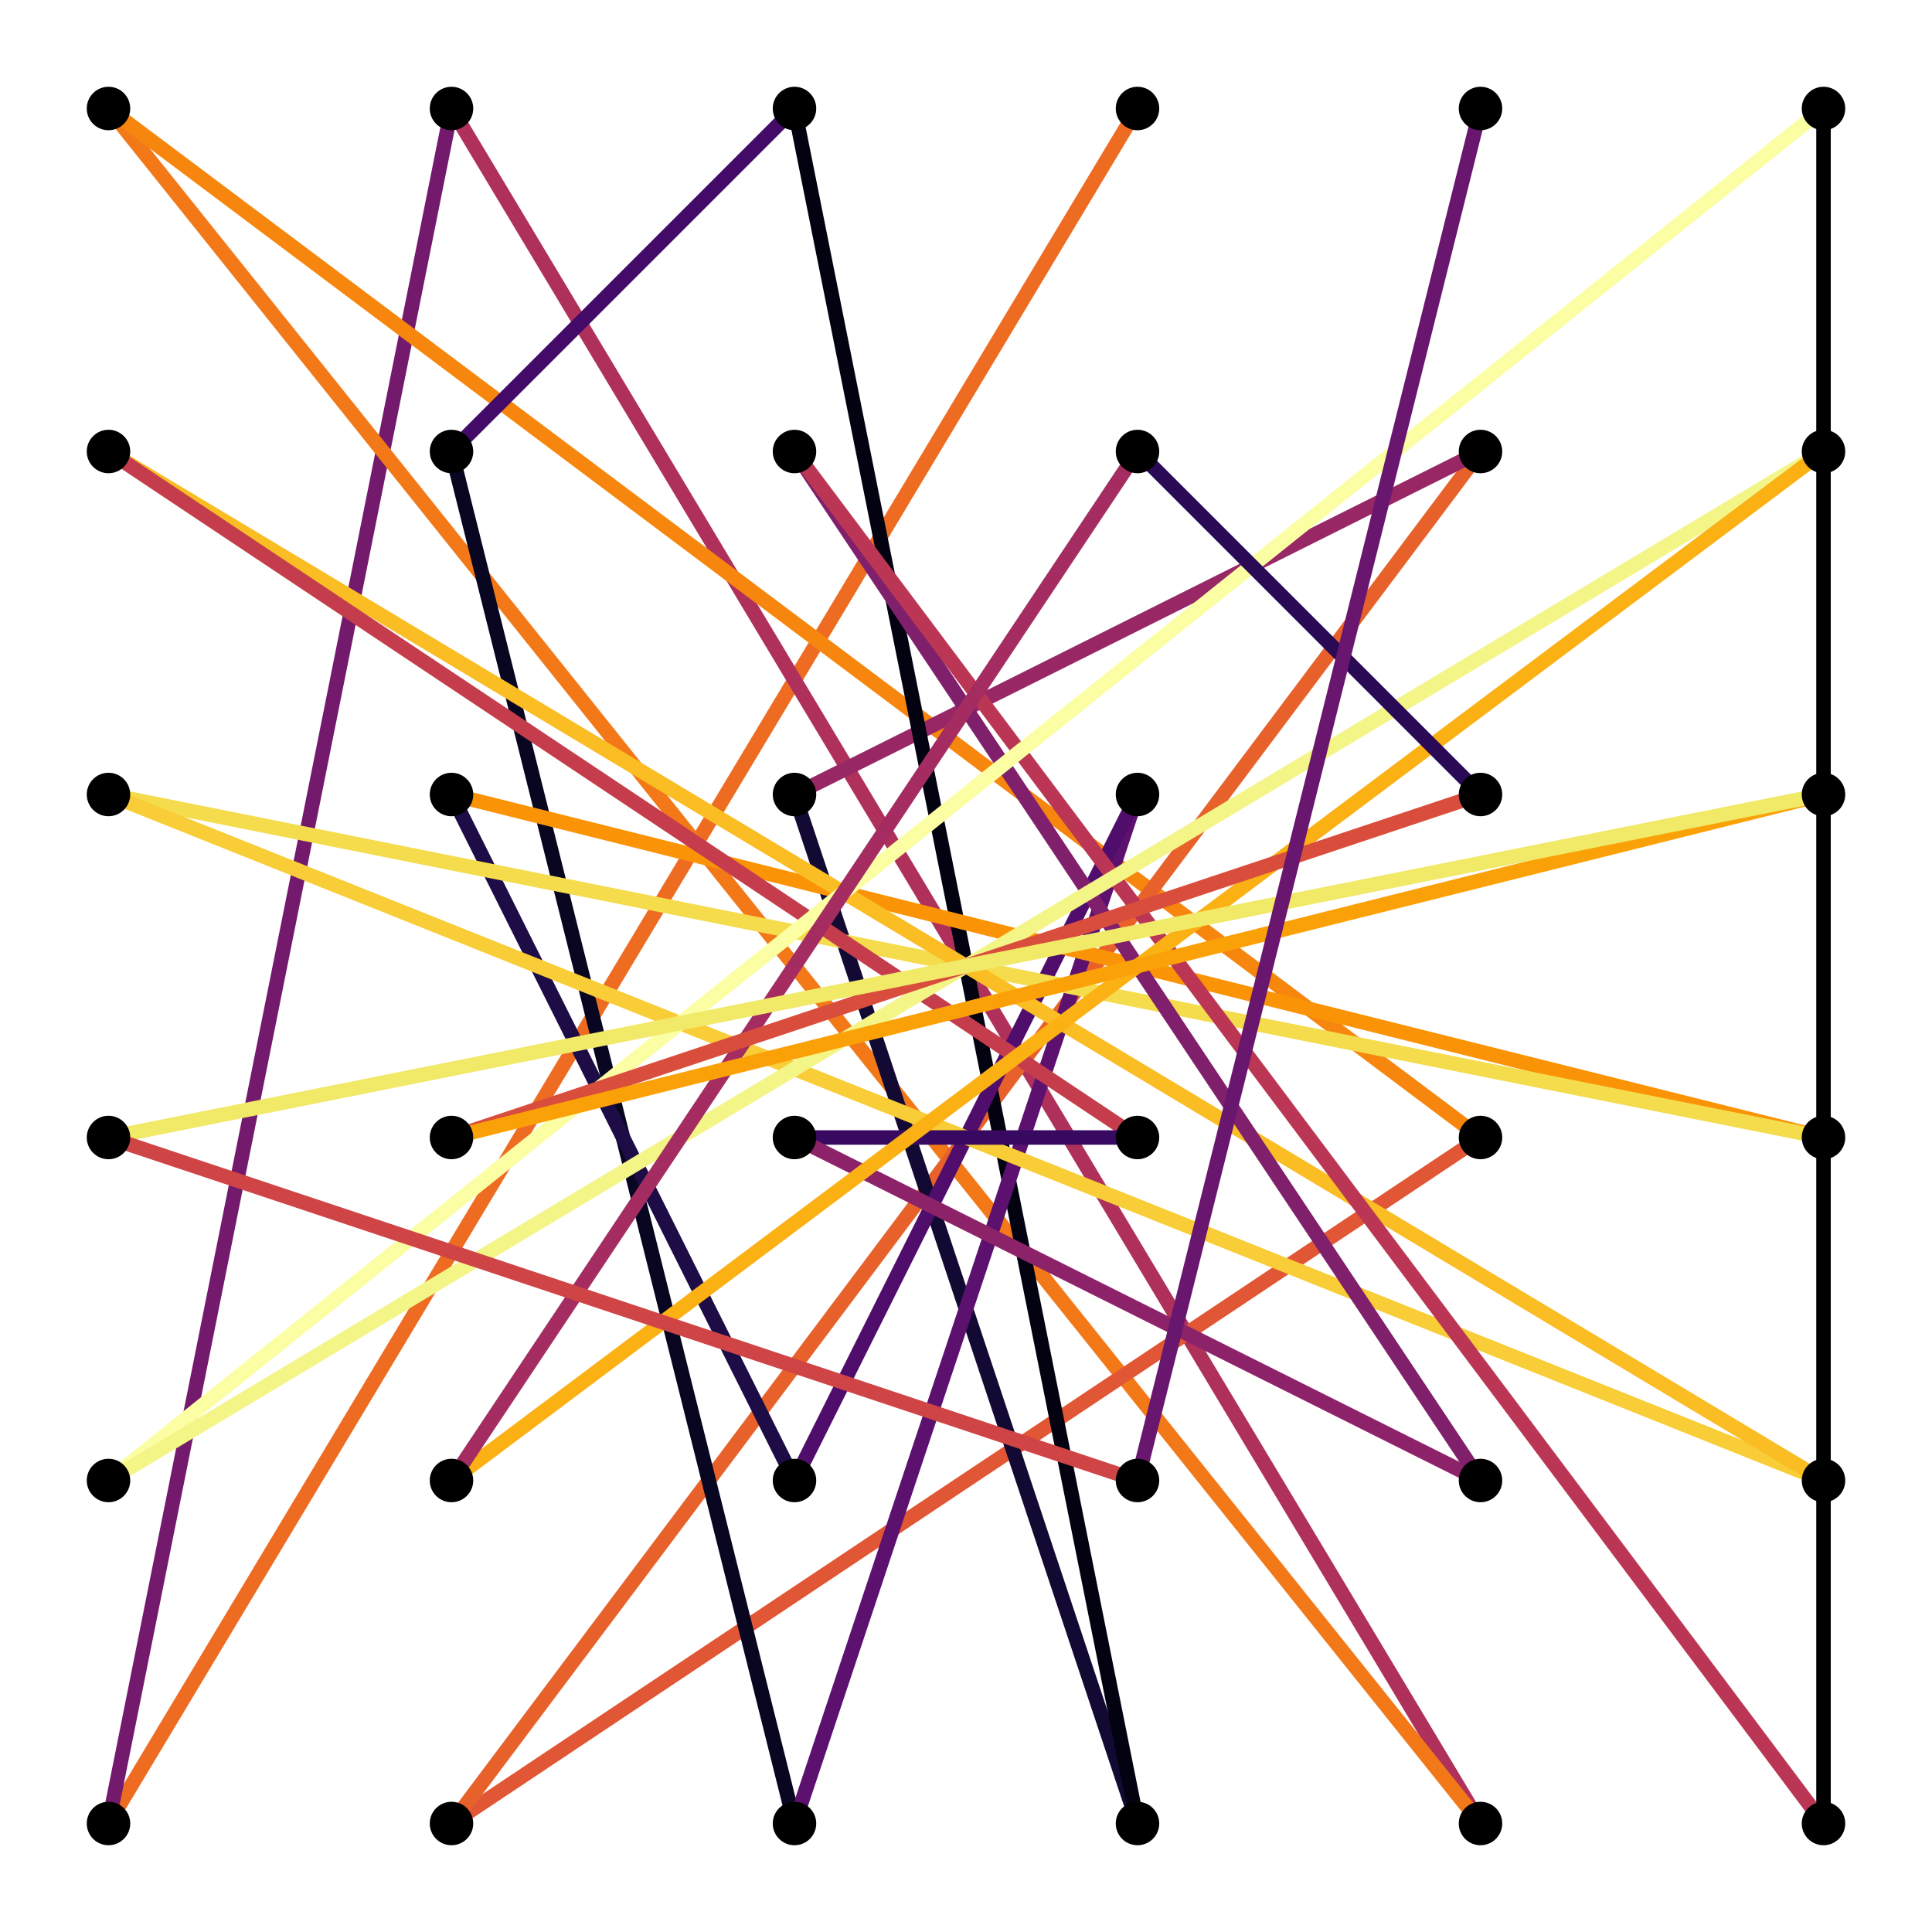 <?xml version="1.0" encoding="utf-8"?>
<svg xmlns="http://www.w3.org/2000/svg" xmlns:xlink="http://www.w3.org/1999/xlink" width="400" height="400" viewBox="0 0 1600 1600">
<rect x="0" y="0" width="1600" height="1600" fill="#808080" stroke="none"/>
<defs>
  <clipPath id="clip940">
    <rect x="0" y="0" width="1600" height="1600"/>
  </clipPath>
</defs>
<path clip-path="url(#clip940)" d="
M0 1600 L1600 1600 L1600 0 L0 0  Z
  " fill="#ffffff" fill-rule="evenodd" fill-opacity="1"/>
<defs>
  <clipPath id="clip941">
    <rect x="320" y="160" width="1121" height="1121"/>
  </clipPath>
</defs>
<path clip-path="url(#clip940)" d="
M47.244 1552.76 L1552.76 1552.76 L1552.76 47.244 L47.244 47.244  Z
  " fill="#ffffff" fill-rule="evenodd" fill-opacity="1"/>
<defs>
  <clipPath id="clip942">
    <rect x="47" y="47" width="1507" height="1507"/>
  </clipPath>
</defs>
<polyline clip-path="url(#clip942)" style="stroke:#ee6c21; stroke-linecap:butt; stroke-linejoin:round; stroke-width:12; stroke-opacity:1; fill:none" points="
  942.029,89.853 89.853,1510.15 
  "/>
<polyline clip-path="url(#clip942)" style="stroke:#741a6d; stroke-linecap:butt; stroke-linejoin:round; stroke-width:12; stroke-opacity:1; fill:none" points="
  89.853,1510.15 373.912,89.853 
  "/>
<polyline clip-path="url(#clip942)" style="stroke:#af315b; stroke-linecap:butt; stroke-linejoin:round; stroke-width:12; stroke-opacity:1; fill:none" points="
  373.912,89.853 1226.09,1510.15 
  "/>
<polyline clip-path="url(#clip942)" style="stroke:#f37918; stroke-linecap:butt; stroke-linejoin:round; stroke-width:12; stroke-opacity:1; fill:none" points="
  1226.09,1510.15 89.853,89.853 
  "/>
<polyline clip-path="url(#clip942)" style="stroke:#f7860e; stroke-linecap:butt; stroke-linejoin:round; stroke-width:12; stroke-opacity:1; fill:none" points="
  89.853,89.853 1226.09,942.029 
  "/>
<polyline clip-path="url(#clip942)" style="stroke:#e15634; stroke-linecap:butt; stroke-linejoin:round; stroke-width:12; stroke-opacity:1; fill:none" points="
  1226.09,942.029 373.912,1510.15 
  "/>
<polyline clip-path="url(#clip942)" style="stroke:#e8612b; stroke-linecap:butt; stroke-linejoin:round; stroke-width:12; stroke-opacity:1; fill:none" points="
  373.912,1510.15 1226.09,373.912 
  "/>
<polyline clip-path="url(#clip942)" style="stroke:#982765; stroke-linecap:butt; stroke-linejoin:round; stroke-width:12; stroke-opacity:1; fill:none" points="
  1226.09,373.912 657.971,657.971 
  "/>
<polyline clip-path="url(#clip942)" style="stroke:#120a33; stroke-linecap:butt; stroke-linejoin:round; stroke-width:12; stroke-opacity:1; fill:none" points="
  657.971,657.971 942.029,1510.15 
  "/>
<polyline clip-path="url(#clip942)" style="stroke:#030211; stroke-linecap:butt; stroke-linejoin:round; stroke-width:12; stroke-opacity:1; fill:none" points="
  942.029,1510.15 657.971,89.853 
  "/>
<polyline clip-path="url(#clip942)" style="stroke:#440a68; stroke-linecap:butt; stroke-linejoin:round; stroke-width:12; stroke-opacity:1; fill:none" points="
  657.971,89.853 373.912,373.912 
  "/>
<polyline clip-path="url(#clip942)" style="stroke:#090621; stroke-linecap:butt; stroke-linejoin:round; stroke-width:12; stroke-opacity:1; fill:none" points="
  373.912,373.912 657.971,1510.15 
  "/>
<polyline clip-path="url(#clip942)" style="stroke:#5c116e; stroke-linecap:butt; stroke-linejoin:round; stroke-width:12; stroke-opacity:1; fill:none" points="
  657.971,1510.15 942.029,657.971 
  "/>
<polyline clip-path="url(#clip942)" style="stroke:#500d6c; stroke-linecap:butt; stroke-linejoin:round; stroke-width:12; stroke-opacity:1; fill:none" points="
  942.029,657.971 657.971,1226.09 
  "/>
<polyline clip-path="url(#clip942)" style="stroke:#1d0c45; stroke-linecap:butt; stroke-linejoin:round; stroke-width:12; stroke-opacity:1; fill:none" points="
  657.971,1226.09 373.912,657.971 
  "/>
<polyline clip-path="url(#clip942)" style="stroke:#fa9306; stroke-linecap:butt; stroke-linejoin:round; stroke-width:12; stroke-opacity:1; fill:none" points="
  373.912,657.971 1510.15,942.029 
  "/>
<polyline clip-path="url(#clip942)" style="stroke:#f4dc4d; stroke-linecap:butt; stroke-linejoin:round; stroke-width:12; stroke-opacity:1; fill:none" points="
  1510.15,942.029 89.853,657.971 
  "/>
<polyline clip-path="url(#clip942)" style="stroke:#f8cd37; stroke-linecap:butt; stroke-linejoin:round; stroke-width:12; stroke-opacity:1; fill:none" points="
  89.853,657.971 1510.15,1226.09 
  "/>
<polyline clip-path="url(#clip942)" style="stroke:#fabe24; stroke-linecap:butt; stroke-linejoin:round; stroke-width:12; stroke-opacity:1; fill:none" points="
  1510.15,1226.09 89.853,373.912 
  "/>
<polyline clip-path="url(#clip942)" style="stroke:#c53d4d; stroke-linecap:butt; stroke-linejoin:round; stroke-width:12; stroke-opacity:1; fill:none" points="
  89.853,373.912 942.029,942.029 
  "/>
<polyline clip-path="url(#clip942)" style="stroke:#370961; stroke-linecap:butt; stroke-linejoin:round; stroke-width:12; stroke-opacity:1; fill:none" points="
  942.029,942.029 657.971,942.029 
  "/>
<polyline clip-path="url(#clip942)" style="stroke:#8c2369; stroke-linecap:butt; stroke-linejoin:round; stroke-width:12; stroke-opacity:1; fill:none" points="
  657.971,942.029 1226.09,1226.09 
  "/>
<polyline clip-path="url(#clip942)" style="stroke:#801f6b; stroke-linecap:butt; stroke-linejoin:round; stroke-width:12; stroke-opacity:1; fill:none" points="
  1226.09,1226.09 657.971,373.912 
  "/>
<polyline clip-path="url(#clip942)" style="stroke:#ba3654; stroke-linecap:butt; stroke-linejoin:round; stroke-width:12; stroke-opacity:1; fill:none" points="
  657.971,373.912 1510.15,1510.15 
  "/>
<polyline clip-path="url(#clip942)" style="stroke:#000003; stroke-linecap:butt; stroke-linejoin:round; stroke-width:12; stroke-opacity:1; fill:none" points="
  1510.15,1510.15 1510.15,89.853 
  "/>
<polyline clip-path="url(#clip942)" style="stroke:#fcfea4; stroke-linecap:butt; stroke-linejoin:round; stroke-width:12; stroke-opacity:1; fill:none" points="
  1510.15,89.853 89.853,1226.09 
  "/>
<polyline clip-path="url(#clip942)" style="stroke:#f3f587; stroke-linecap:butt; stroke-linejoin:round; stroke-width:12; stroke-opacity:1; fill:none" points="
  89.853,1226.09 1510.15,373.912 
  "/>
<polyline clip-path="url(#clip942)" style="stroke:#fbb014; stroke-linecap:butt; stroke-linejoin:round; stroke-width:12; stroke-opacity:1; fill:none" points="
  1510.15,373.912 373.912,1226.09 
  "/>
<polyline clip-path="url(#clip942)" style="stroke:#a42c60; stroke-linecap:butt; stroke-linejoin:round; stroke-width:12; stroke-opacity:1; fill:none" points="
  373.912,1226.09 942.029,373.912 
  "/>
<polyline clip-path="url(#clip942)" style="stroke:#2a0a55; stroke-linecap:butt; stroke-linejoin:round; stroke-width:12; stroke-opacity:1; fill:none" points="
  942.029,373.912 1226.09,657.971 
  "/>
<polyline clip-path="url(#clip942)" style="stroke:#d94d3d; stroke-linecap:butt; stroke-linejoin:round; stroke-width:12; stroke-opacity:1; fill:none" points="
  1226.09,657.971 373.912,942.029 
  "/>
<polyline clip-path="url(#clip942)" style="stroke:#fba108; stroke-linecap:butt; stroke-linejoin:round; stroke-width:12; stroke-opacity:1; fill:none" points="
  373.912,942.029 1510.15,657.971 
  "/>
<polyline clip-path="url(#clip942)" style="stroke:#f1e968; stroke-linecap:butt; stroke-linejoin:round; stroke-width:12; stroke-opacity:1; fill:none" points="
  1510.15,657.971 89.853,942.029 
  "/>
<polyline clip-path="url(#clip942)" style="stroke:#cf4445; stroke-linecap:butt; stroke-linejoin:round; stroke-width:12; stroke-opacity:1; fill:none" points="
  89.853,942.029 942.029,1226.09 
  "/>
<polyline clip-path="url(#clip942)" style="stroke:#68166e; stroke-linecap:butt; stroke-linejoin:round; stroke-width:12; stroke-opacity:1; fill:none" points="
  942.029,1226.09 1226.09,89.853 
  "/>
<circle clip-path="url(#clip942)" cx="89.853" cy="1510.15" r="18" fill="#000000" fill-rule="evenodd" fill-opacity="1" stroke="none"/>
<circle clip-path="url(#clip942)" cx="89.853" cy="1226.09" r="18" fill="#000000" fill-rule="evenodd" fill-opacity="1" stroke="none"/>
<circle clip-path="url(#clip942)" cx="89.853" cy="942.029" r="18" fill="#000000" fill-rule="evenodd" fill-opacity="1" stroke="none"/>
<circle clip-path="url(#clip942)" cx="89.853" cy="657.971" r="18" fill="#000000" fill-rule="evenodd" fill-opacity="1" stroke="none"/>
<circle clip-path="url(#clip942)" cx="89.853" cy="373.912" r="18" fill="#000000" fill-rule="evenodd" fill-opacity="1" stroke="none"/>
<circle clip-path="url(#clip942)" cx="89.853" cy="89.853" r="18" fill="#000000" fill-rule="evenodd" fill-opacity="1" stroke="none"/>
<circle clip-path="url(#clip942)" cx="373.912" cy="1510.15" r="18" fill="#000000" fill-rule="evenodd" fill-opacity="1" stroke="none"/>
<circle clip-path="url(#clip942)" cx="373.912" cy="1226.09" r="18" fill="#000000" fill-rule="evenodd" fill-opacity="1" stroke="none"/>
<circle clip-path="url(#clip942)" cx="373.912" cy="942.029" r="18" fill="#000000" fill-rule="evenodd" fill-opacity="1" stroke="none"/>
<circle clip-path="url(#clip942)" cx="373.912" cy="657.971" r="18" fill="#000000" fill-rule="evenodd" fill-opacity="1" stroke="none"/>
<circle clip-path="url(#clip942)" cx="373.912" cy="373.912" r="18" fill="#000000" fill-rule="evenodd" fill-opacity="1" stroke="none"/>
<circle clip-path="url(#clip942)" cx="373.912" cy="89.853" r="18" fill="#000000" fill-rule="evenodd" fill-opacity="1" stroke="none"/>
<circle clip-path="url(#clip942)" cx="657.971" cy="1510.15" r="18" fill="#000000" fill-rule="evenodd" fill-opacity="1" stroke="none"/>
<circle clip-path="url(#clip942)" cx="657.971" cy="1226.09" r="18" fill="#000000" fill-rule="evenodd" fill-opacity="1" stroke="none"/>
<circle clip-path="url(#clip942)" cx="657.971" cy="942.029" r="18" fill="#000000" fill-rule="evenodd" fill-opacity="1" stroke="none"/>
<circle clip-path="url(#clip942)" cx="657.971" cy="657.971" r="18" fill="#000000" fill-rule="evenodd" fill-opacity="1" stroke="none"/>
<circle clip-path="url(#clip942)" cx="657.971" cy="373.912" r="18" fill="#000000" fill-rule="evenodd" fill-opacity="1" stroke="none"/>
<circle clip-path="url(#clip942)" cx="657.971" cy="89.853" r="18" fill="#000000" fill-rule="evenodd" fill-opacity="1" stroke="none"/>
<circle clip-path="url(#clip942)" cx="942.029" cy="1510.15" r="18" fill="#000000" fill-rule="evenodd" fill-opacity="1" stroke="none"/>
<circle clip-path="url(#clip942)" cx="942.029" cy="1226.09" r="18" fill="#000000" fill-rule="evenodd" fill-opacity="1" stroke="none"/>
<circle clip-path="url(#clip942)" cx="942.029" cy="942.029" r="18" fill="#000000" fill-rule="evenodd" fill-opacity="1" stroke="none"/>
<circle clip-path="url(#clip942)" cx="942.029" cy="657.971" r="18" fill="#000000" fill-rule="evenodd" fill-opacity="1" stroke="none"/>
<circle clip-path="url(#clip942)" cx="942.029" cy="373.912" r="18" fill="#000000" fill-rule="evenodd" fill-opacity="1" stroke="none"/>
<circle clip-path="url(#clip942)" cx="942.029" cy="89.853" r="18" fill="#000000" fill-rule="evenodd" fill-opacity="1" stroke="none"/>
<circle clip-path="url(#clip942)" cx="1226.09" cy="1510.15" r="18" fill="#000000" fill-rule="evenodd" fill-opacity="1" stroke="none"/>
<circle clip-path="url(#clip942)" cx="1226.09" cy="1226.09" r="18" fill="#000000" fill-rule="evenodd" fill-opacity="1" stroke="none"/>
<circle clip-path="url(#clip942)" cx="1226.09" cy="942.029" r="18" fill="#000000" fill-rule="evenodd" fill-opacity="1" stroke="none"/>
<circle clip-path="url(#clip942)" cx="1226.09" cy="657.971" r="18" fill="#000000" fill-rule="evenodd" fill-opacity="1" stroke="none"/>
<circle clip-path="url(#clip942)" cx="1226.09" cy="373.912" r="18" fill="#000000" fill-rule="evenodd" fill-opacity="1" stroke="none"/>
<circle clip-path="url(#clip942)" cx="1226.09" cy="89.853" r="18" fill="#000000" fill-rule="evenodd" fill-opacity="1" stroke="none"/>
<circle clip-path="url(#clip942)" cx="1510.15" cy="1510.15" r="18" fill="#000000" fill-rule="evenodd" fill-opacity="1" stroke="none"/>
<circle clip-path="url(#clip942)" cx="1510.15" cy="1226.09" r="18" fill="#000000" fill-rule="evenodd" fill-opacity="1" stroke="none"/>
<circle clip-path="url(#clip942)" cx="1510.15" cy="942.029" r="18" fill="#000000" fill-rule="evenodd" fill-opacity="1" stroke="none"/>
<circle clip-path="url(#clip942)" cx="1510.15" cy="657.971" r="18" fill="#000000" fill-rule="evenodd" fill-opacity="1" stroke="none"/>
<circle clip-path="url(#clip942)" cx="1510.15" cy="373.912" r="18" fill="#000000" fill-rule="evenodd" fill-opacity="1" stroke="none"/>
<circle clip-path="url(#clip942)" cx="1510.15" cy="89.853" r="18" fill="#000000" fill-rule="evenodd" fill-opacity="1" stroke="none"/>
</svg>
